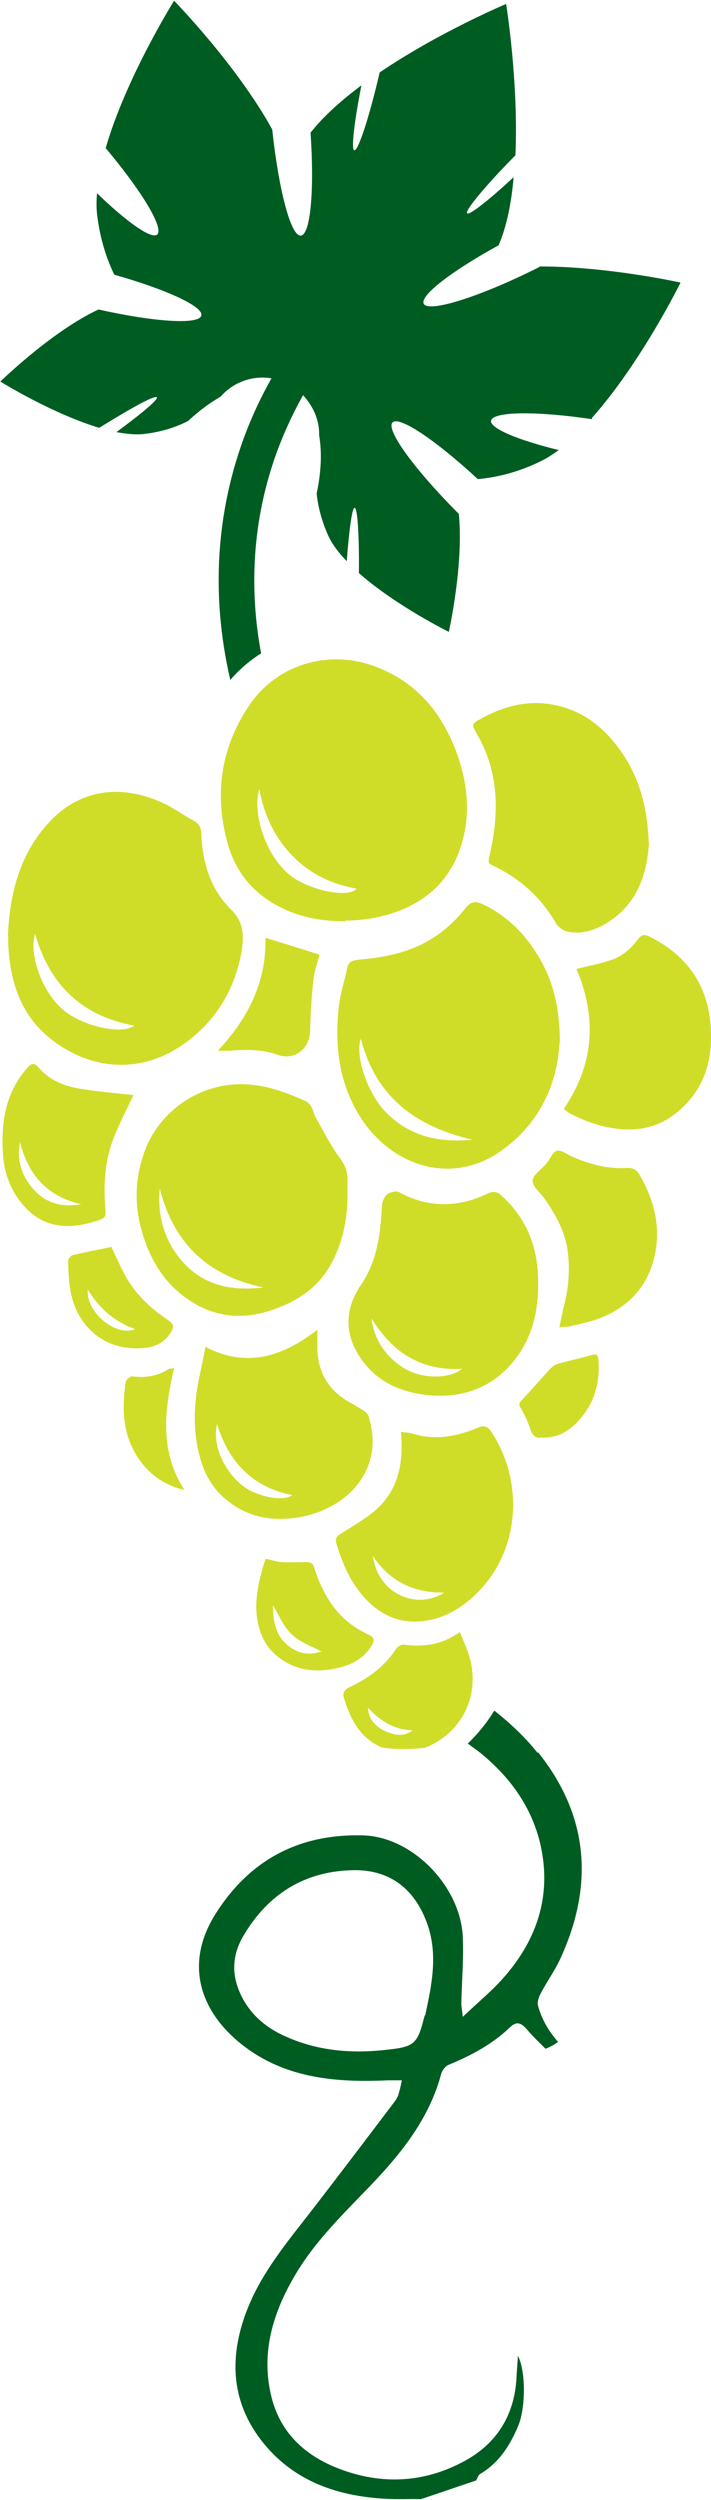 <?xml version="1.0" encoding="UTF-8"?>
<svg id="Layer_1" data-name="Layer 1" xmlns="http://www.w3.org/2000/svg" viewBox="0 0 19.85 69.71">
  <defs>
    <style>
      .cls-1 {
        fill: #005d22;
      }

      .cls-2 {
        fill: #d0dd28;
      }
    </style>
  </defs>
  <path class="cls-1" d="m15.01,48.88c-.36-.45-.77-.83-1.21-1.18-.2.33-.45.64-.74.92.13.1.27.19.4.3.95.79,1.57,1.77,1.71,3,.14,1.25-.31,2.33-1.13,3.25-.32.36-.7.67-1.12,1.07-.02-.2-.04-.28-.04-.36.01-.63.07-1.25.04-1.88-.07-1.41-1.41-2.78-2.78-2.82-1.76-.05-3.15.66-4.11,2.17-.86,1.34-.49,2.64.61,3.57,1.22,1.03,2.69,1.16,4.2,1.09.12,0,.25,0,.38,0-.03.14-.06.28-.1.41-.02.06-.06.12-.1.18-.78,1.03-1.56,2.06-2.35,3.08-.66.85-1.36,1.69-1.76,2.7-.57,1.44-.45,2.79.63,3.96.86.92,1.99,1.27,3.22,1.34.33.02.66,0,.99.01.51-.17,1.03-.35,1.54-.52.04-.06.06-.15.11-.18.53-.31.84-.8,1.07-1.35.2-.48.22-1.49-.01-1.95-.01.18-.03.39-.04.6-.05,1.04-.54,1.84-1.44,2.33-1.11.61-2.3.68-3.49.23-.99-.37-1.7-1.04-1.93-2.09-.27-1.19.07-2.29.68-3.32.56-.95,1.35-1.71,2.1-2.49.87-.91,1.65-1.88,1.98-3.13.03-.09.11-.2.2-.24.63-.26,1.22-.57,1.72-1.05.19-.18.31-.12.47.06.16.19.34.36.52.54.13-.05.24-.11.35-.19-.25-.29-.45-.61-.56-1.01-.03-.11.03-.26.09-.37.18-.34.41-.65.56-1,.91-2.02.76-3.94-.65-5.7Zm-3.15,7.32s-.02.06-.03.1c-.18.72-.3.78-1.05.86-.97.11-1.91.03-2.8-.37-.53-.23-.97-.59-1.24-1.13-.28-.57-.27-1.12.05-1.67.7-1.19,1.74-1.83,3.12-1.84,1.01,0,1.69.55,2.03,1.53.29.85.11,1.69-.07,2.52Z"/>
  <g>
    <g>
      <path class="cls-2" d="m9.64,25.69c-.75,0-1.38-.14-1.96-.47-.69-.39-1.13-.98-1.33-1.72-.37-1.35-.19-2.64.6-3.82.77-1.15,2.21-1.58,3.51-1.1,1.19.44,1.9,1.32,2.31,2.47.24.68.34,1.39.21,2.1-.19,1.03-.74,1.78-1.72,2.2-.54.23-1.11.32-1.61.32Zm-2.4-3.68c-.21.63.18,1.97.99,2.49.59.37,1.51.53,1.73.28-.7-.12-1.3-.41-1.79-.91-.49-.5-.79-1.11-.93-1.86Z"/>
      <path class="cls-2" d="m.22,26.11c.05-1.18.32-2.28,1.15-3.18.88-.95,2.03-1.05,3.13-.56.32.14.62.36.93.53.14.08.18.18.19.34.03.8.25,1.55.82,2.11.39.38.37.78.3,1.21-.18.97-.64,1.79-1.42,2.41-1.18.95-2.63.96-3.84.05-.9-.68-1.2-1.63-1.25-2.7,0-.07,0-.14,0-.21Zm.76-.07c-.19.57.22,1.74.9,2.21.55.39,1.55.6,1.87.35-1.48-.27-2.37-1.15-2.77-2.56Z"/>
      <path class="cls-2" d="m15.62,29.08c-.05,1.08-.52,2.25-1.67,3.04-1.33.91-2.91.42-3.79-.82-.68-.97-.83-2.08-.7-3.24.04-.36.16-.7.23-1.06.04-.2.17-.22.34-.24.56-.05,1.1-.14,1.62-.37.54-.24.99-.61,1.35-1.07.16-.21.31-.19.51-.09.6.29,1.07.74,1.43,1.29.45.69.69,1.45.69,2.57Zm-5.54-.14c-.18.48.16,1.5.66,2.04.67.71,1.51.89,2.45.8-1.57-.36-2.7-1.18-3.12-2.83Z"/>
      <path class="cls-2" d="m9.7,33.2c.02.68-.1,1.34-.41,1.96-.38.76-1.04,1.17-1.82,1.41-.83.25-1.61.12-2.31-.4-.52-.38-.87-.9-1.09-1.5-.33-.88-.35-1.76,0-2.65.43-1.07,1.56-1.87,2.86-1.78.57.04,1.08.23,1.59.46.22.1.21.32.31.49.21.37.4.75.65,1.09.16.21.24.42.22.67,0,.08,0,.17,0,.26Zm-2.35,2.7c-1.54-.32-2.51-1.23-2.89-2.76-.07.75.12,1.43.6,2,.6.71,1.41.87,2.3.76Z"/>
      <path class="cls-2" d="m12.19,38.92c-.9-.04-1.68-.34-2.17-1.12-.41-.65-.38-1.32.05-1.96.45-.65.55-1.4.59-2.17,0-.12.05-.27.13-.35.07-.07.26-.12.34-.08.83.45,1.66.44,2.49.04.15-.07.26-.05.37.05.67.6.99,1.35,1.03,2.23.04.91-.13,1.78-.76,2.49-.55.62-1.25.89-2.07.87Zm-1.82-2.15c.08.59.39,1.05.89,1.37.48.31,1.28.33,1.64.03-.54.03-1.03-.07-1.47-.32-.46-.26-.78-.65-1.06-1.08Z"/>
      <path class="cls-2" d="m18.12,23.48c-.05.85-.3,1.73-1.2,2.27-.34.2-.71.32-1.11.22-.1-.03-.22-.12-.28-.21-.39-.68-.93-1.19-1.62-1.55-.31-.16-.3-.08-.22-.46.25-1.13.23-2.25-.38-3.29-.15-.26-.15-.27.12-.42.69-.38,1.41-.55,2.19-.35.72.18,1.25.62,1.68,1.21.53.73.77,1.56.81,2.58Z"/>
      <path class="cls-2" d="m5.74,37.56c1.14.59,2.14.28,3.12-.48,0,.2,0,.33,0,.47,0,.71.31,1.23.93,1.57.02.01.04.02.06.03.15.11.4.2.44.34.09.3.14.64.1.95-.16,1.1-1.11,1.69-1.98,1.86-.76.14-1.47.03-2.08-.47-.39-.31-.62-.72-.75-1.2-.21-.77-.17-1.53,0-2.3.05-.24.1-.48.16-.78Zm.32,2.15c-.15.59.23,1.4.8,1.78.37.25,1.07.39,1.3.2-.52-.1-.97-.31-1.35-.68-.37-.36-.6-.81-.75-1.3Z"/>
      <path class="cls-2" d="m11.2,39.93c.14.02.24.02.33.05.62.19,1.22.08,1.79-.16.21-.09.3-.05.42.14.96,1.51.72,3.48-.58,4.61-.4.35-.86.59-1.39.64-.73.07-1.29-.26-1.73-.82-.32-.4-.5-.87-.65-1.35-.05-.17.05-.23.17-.3.3-.19.61-.37.88-.59.61-.51.8-1.19.77-1.96,0-.08-.01-.15-.02-.28Zm1.2,4.48c-.85.01-1.52-.31-1.99-1.02.15,1.07,1.23,1.51,1.99,1.02Z"/>
      <path class="cls-2" d="m16.09,27.02c.35-.09.65-.14.94-.24.33-.1.58-.32.78-.59.09-.11.16-.15.31-.08,1.11.55,1.69,1.43,1.73,2.67.03.94-.27,1.73-1.04,2.31-.46.34-.98.45-1.54.39-.48-.05-.93-.21-1.36-.43-.05-.03-.1-.07-.17-.13.85-1.24.93-2.55.35-3.91Z"/>
      <path class="cls-2" d="m15.62,37c.05-.23.08-.42.13-.6.13-.52.17-1.04.09-1.57-.08-.51-.33-.96-.62-1.38-.12-.18-.35-.35-.35-.52,0-.16.24-.31.37-.47,0,0,.01-.01.02-.02.1-.12.17-.32.29-.35.13-.03.29.11.44.17.48.21.98.34,1.51.31.19-.01.29.06.38.23.46.82.62,1.68.29,2.58-.27.71-.81,1.16-1.51,1.41-.23.08-.48.13-.72.19-.09.02-.18.02-.32.03Z"/>
      <path class="cls-2" d="m3.73,30.53c-.16.34-.34.69-.5,1.06-.27.62-.34,1.28-.3,1.96.02.39.1.4-.35.53-.72.21-1.39.14-1.91-.45-.37-.41-.56-.92-.59-1.48-.05-.88.08-1.7.69-2.38.12-.13.19-.14.31,0,.29.34.69.51,1.11.58.51.09,1.04.13,1.55.19Zm-1.47,3.05c-.94-.22-1.47-.81-1.7-1.73-.1.47.03.89.32,1.25.35.44.83.58,1.39.48Z"/>
      <path class="cls-2" d="m7.43,43.47c.15.03.29.08.44.09.22.01.45,0,.67,0,.13,0,.19.02.23.15.19.59.47,1.13.96,1.53.17.14.37.25.57.35.14.07.17.14.09.27-.2.36-.54.55-.91.64-.57.14-1.13.12-1.64-.24-.42-.29-.61-.71-.67-1.19-.06-.54.07-1.06.24-1.59Zm1.54,2.58c-.3-.16-.61-.26-.82-.47-.22-.2-.34-.5-.53-.81,0,.53.12.94.54,1.2.25.16.52.18.82.08Z"/>
      <path class="cls-2" d="m6.09,29.29c.85-.91,1.35-1.92,1.32-3.14.52.16,1.01.31,1.51.47-.05.2-.14.45-.17.7-.05.46-.08.92-.09,1.39,0,.53-.43.88-.92.7-.45-.16-.9-.14-1.35-.11-.08,0-.16,0-.3,0Z"/>
      <path class="cls-2" d="m3.11,34.77c.13.27.26.58.42.86.28.48.67.85,1.12,1.15.22.15.23.21.08.43-.22.32-.57.39-.9.39-.94.01-1.66-.61-1.85-1.54-.06-.29-.07-.6-.08-.89,0-.06.07-.16.13-.17.36-.09.72-.15,1.08-.23Zm.66,2.29c-.59-.21-1-.58-1.32-1.1-.05.66.82,1.33,1.32,1.1Z"/>
      <path class="cls-2" d="m15.14,40.08c-.2.05-.29-.07-.35-.27-.06-.19-.15-.37-.25-.54-.06-.1-.05-.15.03-.23.27-.28.52-.58.79-.87.06-.06.14-.12.22-.14.32-.09.64-.16.96-.25.17-.05.16.08.17.17.04.64-.13,1.21-.57,1.68-.26.28-.57.47-1,.46Z"/>
      <path class="cls-2" d="m5.16,41.55c-.53-.12-.93-.39-1.23-.79-.5-.67-.54-1.43-.42-2.22,0-.06.13-.17.19-.16.37.05.71-.01,1.02-.21.02-.01.06,0,.14-.02-.27,1.17-.41,2.32.29,3.4Z"/>
    </g>
    <path class="cls-2" d="m10.66,48.73c.38.06.81.05,1.19.01,0,0,0,0,.01,0,1-.39,1.53-1.4,1.27-2.45-.06-.25-.18-.5-.29-.78-.52.37-1.04.42-1.58.35-.07,0-.17.06-.21.13-.32.49-.78.82-1.3,1.06-.14.07-.19.16-.15.29.18.59.44,1.12,1.06,1.39Zm.86-.48c-.26.2-.52.13-.77.02-.27-.12-.46-.33-.48-.65.35.37.73.62,1.26.63Z"/>
  </g>
  <path class="cls-1" d="m16.52,11.66c1.37-1.53,2.48-3.78,2.48-3.78,0,0-2.02-.45-3.92-.45-.01,0-.02.01-.03.02-1.65.83-3.09,1.28-3.22,1.02-.11-.23.78-.91,2.09-1.63.23-.53.36-1.2.42-1.9-.7.65-1.24,1.07-1.3,1.01-.07-.07.51-.77,1.35-1.62.09-2.07-.26-4.22-.26-4.22,0,0-1.88.79-3.53,1.91-.29,1.24-.6,2.2-.71,2.17-.09-.02,0-.79.2-1.81-.55.41-1.06.86-1.42,1.32.11,1.6,0,2.84-.27,2.87-.28.03-.62-1.28-.8-2.96-.99-1.8-2.74-3.59-2.74-3.59,0,0-1.34,2.14-1.91,4.11,1.01,1.2,1.63,2.23,1.44,2.41-.16.14-.84-.34-1.68-1.15-.02.2-.02.4,0,.58.07.62.24,1.19.48,1.69,1.45.41,2.5.89,2.43,1.14-.06.26-1.31.18-2.87-.17-1.31.61-2.74,2.01-2.74,2.01,0,0,1.43.89,2.76,1.29.92-.57,1.56-.92,1.61-.85.04.06-.41.44-1.13.97.28.05.55.08.78.05.45-.05.87-.18,1.22-.36.3-.28.6-.5.91-.68.34-.39.87-.6,1.42-.51-.34.6-.65,1.27-.9,2.03-.82,2.49-.63,4.75-.25,6.38.25-.29.54-.54.86-.74-.27-1.44-.33-3.31.34-5.33.23-.69.52-1.31.83-1.87.28.3.46.69.45,1.12.08.47.06,1.02-.07,1.62,0,0,0,0,0,0,.04.39.15.8.34,1.21.11.23.29.46.5.68.07-.9.15-1.49.22-1.49.08,0,.13.74.12,1.82,1.03.91,2.51,1.64,2.51,1.64,0,0,.42-1.86.28-3.29-1.23-1.23-2.05-2.35-1.85-2.55.19-.19,1.21.5,2.38,1.58.57-.05,1.17-.21,1.76-.5.17-.08.33-.19.5-.31-1.15-.28-1.93-.61-1.89-.82.05-.26,1.27-.27,2.83-.04Z"/>
</svg>
